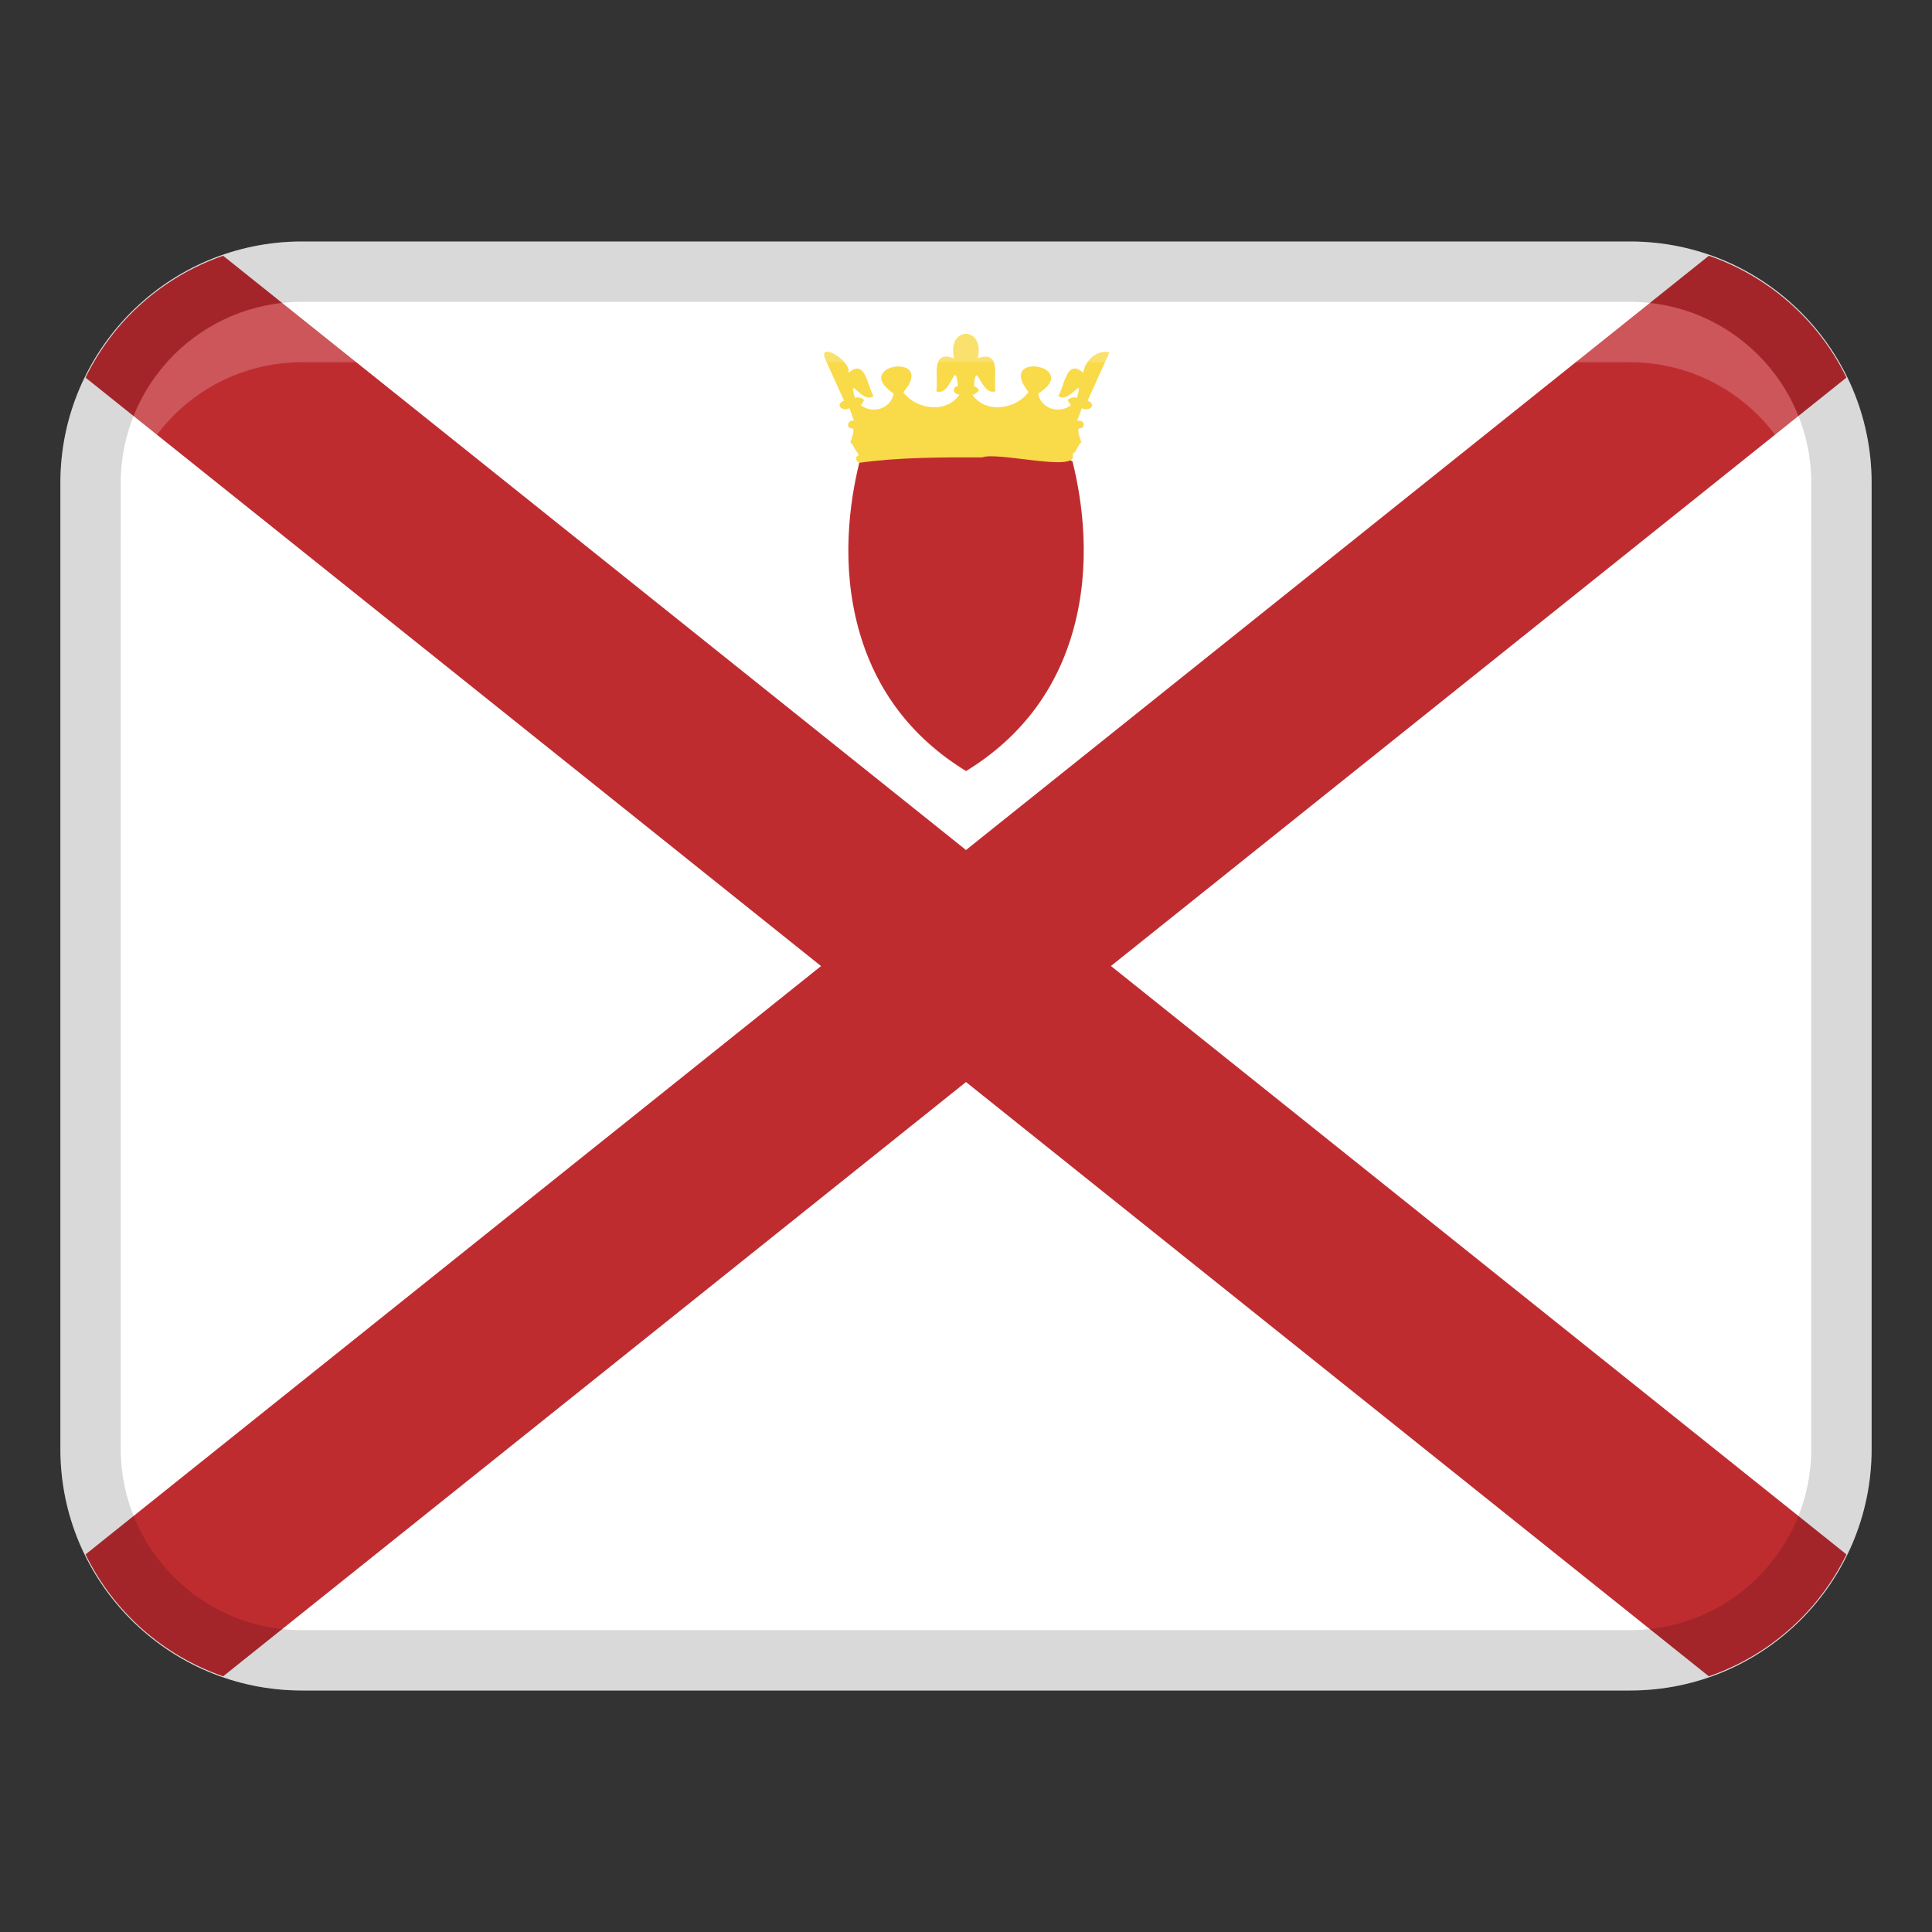 <svg width="32" height="32" viewBox="0 0 32 32" fill="none" xmlns="http://www.w3.org/2000/svg">
<rect x="0" y="0" width="32" height="32" fill="#333333" stroke="none"/>
<path d="M27 4H5C2.791 4 1 5.791 1 8V24C1 26.209 2.791 28 5 28H27C29.209 28 31 26.209 31 24V8C31 5.791 29.209 4 27 4Z" fill="white"/>
<path d="M28.304 4.236L16 14.079L3.696 4.236C2.693 4.584 1.878 5.311 1.417 6.255L13.599 16.001L1.417 25.746C1.878 26.69 2.694 27.417 3.696 27.765L16 17.922L28.304 27.765C29.307 27.417 30.122 26.69 30.583 25.746L18.401 16L30.583 6.254C30.122 5.31 29.306 4.584 28.304 4.236Z" fill="#BF2C30"/>
<path opacity="0.15" d="M27 4H5C2.791 4 1 5.791 1 8V24C1 26.209 2.791 28 5 28H27C29.209 28 31 26.209 31 24V8C31 5.791 29.209 4 27 4ZM30 24C30 25.654 28.654 27 27 27H5C3.346 27 2 25.654 2 24V8C2 6.346 3.346 5 5 5H27C28.654 5 30 6.346 30 8V24Z" fill="black"/>
<path d="M17.766 7.65L17.764 7.642H17.759C17.333 7.344 16.623 7.194 15.812 7.232C15.118 7.264 14.47 7.434 14.238 7.645L14.236 7.647V7.65C14.068 8.327 13.929 9.357 14.22 10.415C14.496 11.422 15.094 12.214 15.996 12.768L16.001 12.771L16.006 12.768C16.908 12.214 17.506 11.422 17.782 10.415C18.072 9.357 17.934 8.327 17.766 7.65Z" fill="#BF2C30"/>
<path d="M18.374 5.836C18.172 5.785 17.964 5.977 17.943 6.176C17.659 5.918 17.628 6.421 17.528 6.557C17.712 6.707 17.96 6.173 17.836 6.591C17.797 6.566 17.681 6.595 17.689 6.639C17.691 6.641 17.735 6.711 17.738 6.712C17.543 6.859 17.242 6.771 17.194 6.521C17.933 6.052 16.487 5.808 17.036 6.494C16.821 6.785 16.314 6.855 16.103 6.533C16.139 6.548 16.185 6.493 16.208 6.473C16.242 6.463 16.141 6.389 16.132 6.392C16.173 5.918 16.238 6.568 16.49 6.48C16.442 6.288 16.607 5.78 16.194 5.936C16.323 5.393 15.675 5.393 15.803 5.936C15.391 5.779 15.555 6.287 15.507 6.48C15.762 6.579 15.817 5.904 15.867 6.392C15.758 6.419 15.788 6.536 15.892 6.534C15.682 6.854 15.178 6.787 14.962 6.498C15.53 5.828 14.081 6.029 14.802 6.52C14.755 6.772 14.454 6.859 14.259 6.713C14.262 6.711 14.306 6.642 14.308 6.64C14.321 6.597 14.196 6.566 14.161 6.592C14.038 6.173 14.284 6.708 14.469 6.558C14.369 6.422 14.339 5.919 14.054 6.177C14.102 5.978 13.568 5.658 13.659 5.927L13.98 6.637C13.821 6.695 13.948 6.826 14.07 6.761C14.098 6.837 14.123 6.911 14.144 6.969C14.03 6.945 14.006 7.111 14.129 7.095L14.136 7.126C14.139 7.181 14.099 7.277 14.085 7.327C14.134 7.357 14.175 7.49 14.213 7.504C14.203 7.511 14.222 7.536 14.224 7.543C14.157 7.551 14.174 7.656 14.235 7.665C14.893 7.574 15.584 7.574 16.269 7.576C16.518 7.476 17.838 7.825 17.769 7.543C17.769 7.539 17.778 7.517 17.774 7.513L17.777 7.499C17.818 7.513 17.86 7.351 17.91 7.327C17.897 7.277 17.856 7.181 17.859 7.126L17.866 7.095C17.983 7.104 17.981 6.949 17.841 6.969C17.867 6.898 17.893 6.828 17.919 6.76C18.041 6.826 18.177 6.699 18.014 6.637L18.335 5.927C18.346 5.917 18.368 5.855 18.371 5.837L18.374 5.836ZM14.217 7.501L14.22 7.498L14.216 7.501H14.217Z" fill="#F9DA49"/>
<path opacity="0.2" d="M27 5H5C3.343 5 2 6.343 2 8V9C2 7.343 3.343 6 5 6H27C28.657 6 30 7.343 30 9V8C30 6.343 28.657 5 27 5Z" fill="white"/>
</svg>
